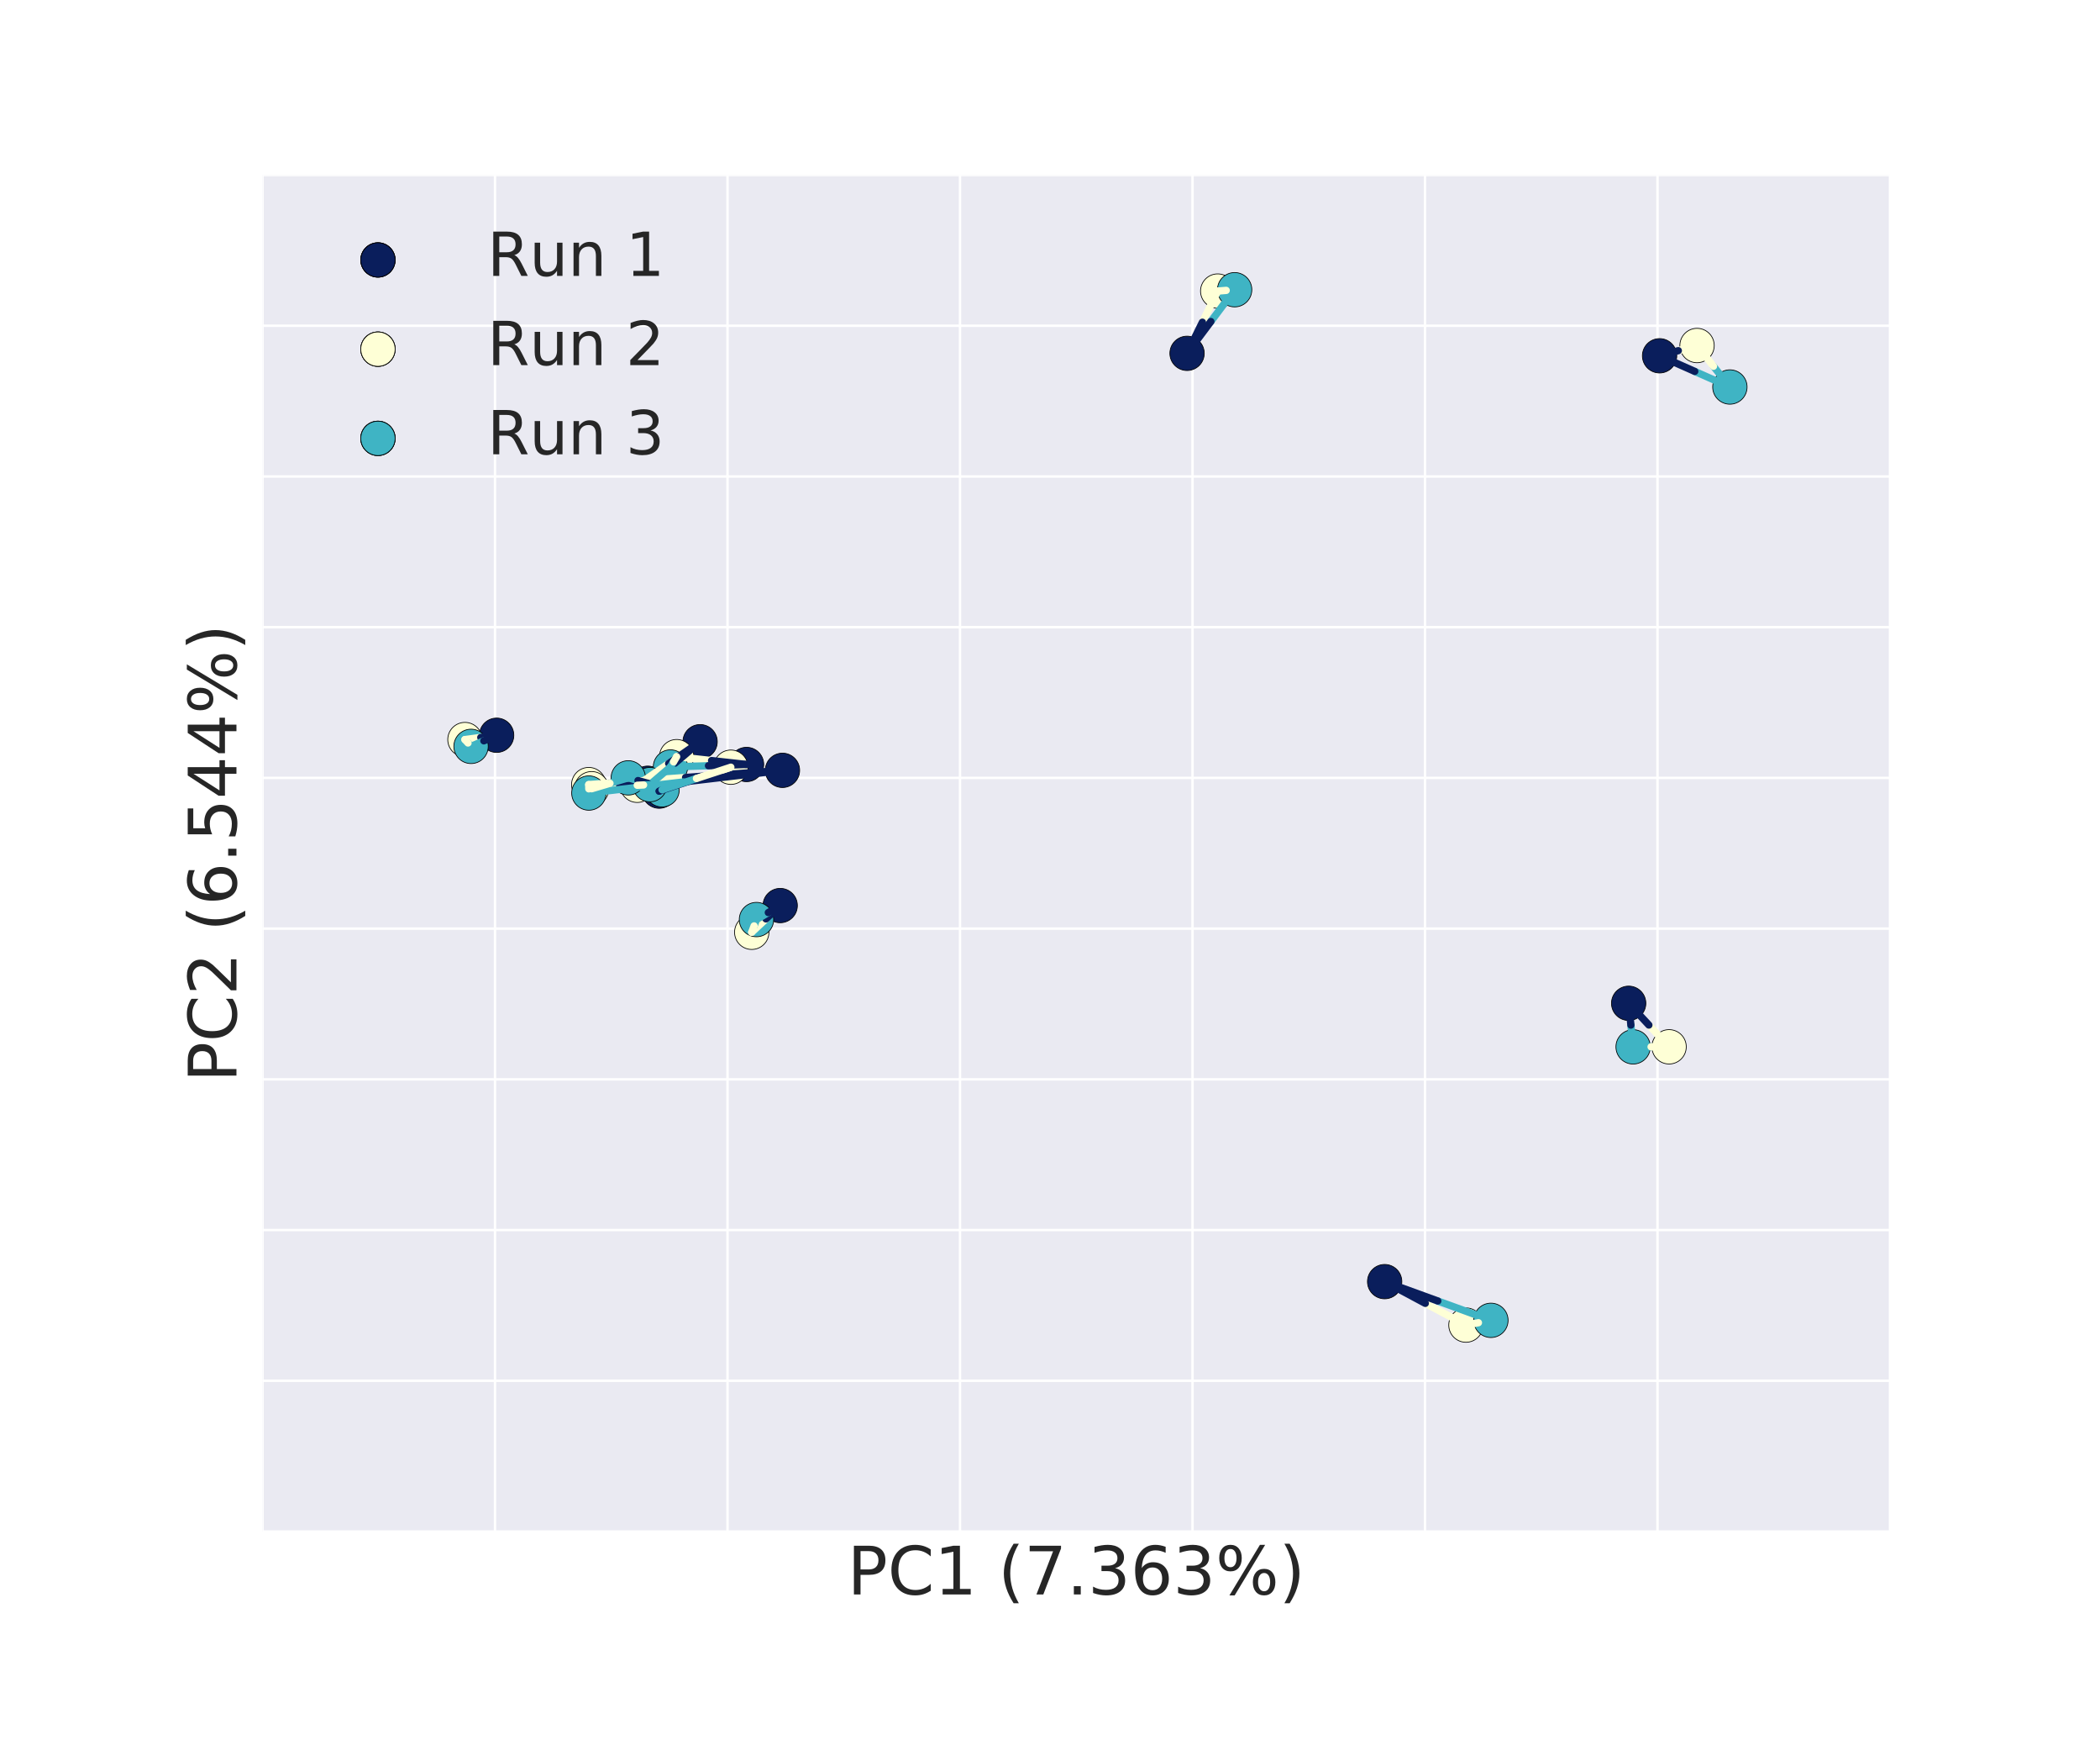 <?xml version="1.0" encoding="utf-8" standalone="no"?>
<!DOCTYPE svg PUBLIC "-//W3C//DTD SVG 1.1//EN"
  "http://www.w3.org/Graphics/SVG/1.1/DTD/svg11.dtd">
<!-- Created with matplotlib (http://matplotlib.org/) -->
<svg height="720pt" version="1.1" viewBox="0 0 864 720" width="864pt" xmlns="http://www.w3.org/2000/svg" xmlns:xlink="http://www.w3.org/1999/xlink">
 <defs>
  <style type="text/css">
*{stroke-linecap:butt;stroke-linejoin:round;stroke-miterlimit:100000;}
  </style>
 </defs>
 <g id="figure_1">
  <g id="patch_1">
   <path d="M 0 720 
L 864 720 
L 864 0 
L 0 0 
z
" style="fill:#ffffff;"/>
  </g>
  <g id="axes_1">
   <g id="patch_2">
    <path d="M 108 630 
L 777.6 630 
L 777.6 72 
L 108 72 
z
" style="fill:#eaeaf2;"/>
   </g>
   <g id="matplotlib.axis_1">
    <g id="xtick_1">
     <g id="line2d_1">
      <path clip-path="url(#p577129629d)" d="M 108 630 
L 108 72 
" style="fill:none;stroke:#ffffff;stroke-linecap:round;"/>
     </g>
     <g id="line2d_2">
      <defs>
       <path d="M 0 0 
L 0 0 
" id="m81d5f9fdde" style="stroke:#262626;"/>
      </defs>
      <g>
       <use style="fill:#262626;stroke:#262626;" x="108.0" xlink:href="#m81d5f9fdde" y="630.0"/>
      </g>
     </g>
     <g id="line2d_3">
      <g>
       <use style="fill:#262626;stroke:#262626;" x="108.0" xlink:href="#m81d5f9fdde" y="72.0"/>
      </g>
     </g>
    </g>
    <g id="xtick_2">
     <g id="line2d_4">
      <path clip-path="url(#p577129629d)" d="M 203.657 630 
L 203.657 72 
" style="fill:none;stroke:#ffffff;stroke-linecap:round;"/>
     </g>
     <g id="line2d_5">
      <g>
       <use style="fill:#262626;stroke:#262626;" x="203.657" xlink:href="#m81d5f9fdde" y="630.0"/>
      </g>
     </g>
     <g id="line2d_6">
      <g>
       <use style="fill:#262626;stroke:#262626;" x="203.657" xlink:href="#m81d5f9fdde" y="72.0"/>
      </g>
     </g>
    </g>
    <g id="xtick_3">
     <g id="line2d_7">
      <path clip-path="url(#p577129629d)" d="M 299.314 630 
L 299.314 72 
" style="fill:none;stroke:#ffffff;stroke-linecap:round;"/>
     </g>
     <g id="line2d_8">
      <g>
       <use style="fill:#262626;stroke:#262626;" x="299.314" xlink:href="#m81d5f9fdde" y="630.0"/>
      </g>
     </g>
     <g id="line2d_9">
      <g>
       <use style="fill:#262626;stroke:#262626;" x="299.314" xlink:href="#m81d5f9fdde" y="72.0"/>
      </g>
     </g>
    </g>
    <g id="xtick_4">
     <g id="line2d_10">
      <path clip-path="url(#p577129629d)" d="M 394.971 630 
L 394.971 72 
" style="fill:none;stroke:#ffffff;stroke-linecap:round;"/>
     </g>
     <g id="line2d_11">
      <g>
       <use style="fill:#262626;stroke:#262626;" x="394.971" xlink:href="#m81d5f9fdde" y="630.0"/>
      </g>
     </g>
     <g id="line2d_12">
      <g>
       <use style="fill:#262626;stroke:#262626;" x="394.971" xlink:href="#m81d5f9fdde" y="72.0"/>
      </g>
     </g>
    </g>
    <g id="xtick_5">
     <g id="line2d_13">
      <path clip-path="url(#p577129629d)" d="M 490.629 630 
L 490.629 72 
" style="fill:none;stroke:#ffffff;stroke-linecap:round;"/>
     </g>
     <g id="line2d_14">
      <g>
       <use style="fill:#262626;stroke:#262626;" x="490.629" xlink:href="#m81d5f9fdde" y="630.0"/>
      </g>
     </g>
     <g id="line2d_15">
      <g>
       <use style="fill:#262626;stroke:#262626;" x="490.629" xlink:href="#m81d5f9fdde" y="72.0"/>
      </g>
     </g>
    </g>
    <g id="xtick_6">
     <g id="line2d_16">
      <path clip-path="url(#p577129629d)" d="M 586.286 630 
L 586.286 72 
" style="fill:none;stroke:#ffffff;stroke-linecap:round;"/>
     </g>
     <g id="line2d_17">
      <g>
       <use style="fill:#262626;stroke:#262626;" x="586.286" xlink:href="#m81d5f9fdde" y="630.0"/>
      </g>
     </g>
     <g id="line2d_18">
      <g>
       <use style="fill:#262626;stroke:#262626;" x="586.286" xlink:href="#m81d5f9fdde" y="72.0"/>
      </g>
     </g>
    </g>
    <g id="xtick_7">
     <g id="line2d_19">
      <path clip-path="url(#p577129629d)" d="M 681.943 630 
L 681.943 72 
" style="fill:none;stroke:#ffffff;stroke-linecap:round;"/>
     </g>
     <g id="line2d_20">
      <g>
       <use style="fill:#262626;stroke:#262626;" x="681.943" xlink:href="#m81d5f9fdde" y="630.0"/>
      </g>
     </g>
     <g id="line2d_21">
      <g>
       <use style="fill:#262626;stroke:#262626;" x="681.943" xlink:href="#m81d5f9fdde" y="72.0"/>
      </g>
     </g>
    </g>
    <g id="xtick_8">
     <g id="line2d_22">
      <path clip-path="url(#p577129629d)" d="M 777.6 630 
L 777.6 72 
" style="fill:none;stroke:#ffffff;stroke-linecap:round;"/>
     </g>
     <g id="line2d_23">
      <g>
       <use style="fill:#262626;stroke:#262626;" x="777.6" xlink:href="#m81d5f9fdde" y="630.0"/>
      </g>
     </g>
     <g id="line2d_24">
      <g>
       <use style="fill:#262626;stroke:#262626;" x="777.6" xlink:href="#m81d5f9fdde" y="72.0"/>
      </g>
     </g>
    </g>
    <g id="text_1">
     <!-- PC1 (7.363%) -->
     <defs>
      <path d="M 10.688 12.406 
L 21 12.406 
L 21 0 
L 10.688 0 
z
" id="BitstreamVeraSans-Roman-2e"/>
      <path d="M 64.406 67.281 
L 64.406 56.891 
Q 59.422 61.531 53.781 63.812 
Q 48.141 66.109 41.797 66.109 
Q 29.297 66.109 22.656 58.469 
Q 16.016 50.828 16.016 36.375 
Q 16.016 21.969 22.656 14.328 
Q 29.297 6.688 41.797 6.688 
Q 48.141 6.688 53.781 8.984 
Q 59.422 11.281 64.406 15.922 
L 64.406 5.609 
Q 59.234 2.094 53.438 0.328 
Q 47.656 -1.422 41.219 -1.422 
Q 24.656 -1.422 15.125 8.703 
Q 5.609 18.844 5.609 36.375 
Q 5.609 53.953 15.125 64.078 
Q 24.656 74.219 41.219 74.219 
Q 47.75 74.219 53.531 72.484 
Q 59.328 70.75 64.406 67.281 
" id="BitstreamVeraSans-Roman-43"/>
      <path d="M 72.703 32.078 
Q 68.453 32.078 66.031 28.469 
Q 63.625 24.859 63.625 18.406 
Q 63.625 12.062 66.031 8.422 
Q 68.453 4.781 72.703 4.781 
Q 76.859 4.781 79.266 8.422 
Q 81.688 12.062 81.688 18.406 
Q 81.688 24.812 79.266 28.438 
Q 76.859 32.078 72.703 32.078 
M 72.703 38.281 
Q 80.422 38.281 84.953 32.906 
Q 89.5 27.547 89.5 18.406 
Q 89.5 9.281 84.938 3.922 
Q 80.375 -1.422 72.703 -1.422 
Q 64.891 -1.422 60.344 3.922 
Q 55.812 9.281 55.812 18.406 
Q 55.812 27.594 60.375 32.938 
Q 64.938 38.281 72.703 38.281 
M 22.312 68.016 
Q 18.109 68.016 15.688 64.375 
Q 13.281 60.75 13.281 54.391 
Q 13.281 47.953 15.672 44.328 
Q 18.062 40.719 22.312 40.719 
Q 26.562 40.719 28.969 44.328 
Q 31.391 47.953 31.391 54.391 
Q 31.391 60.688 28.953 64.344 
Q 26.516 68.016 22.312 68.016 
M 66.406 74.219 
L 74.219 74.219 
L 28.609 -1.422 
L 20.797 -1.422 
z
M 22.312 74.219 
Q 30.031 74.219 34.609 68.875 
Q 39.203 63.531 39.203 54.391 
Q 39.203 45.172 34.641 39.844 
Q 30.078 34.516 22.312 34.516 
Q 14.547 34.516 10.031 39.859 
Q 5.516 45.219 5.516 54.391 
Q 5.516 63.484 10.047 68.844 
Q 14.594 74.219 22.312 74.219 
" id="BitstreamVeraSans-Roman-25"/>
      <path d="M 33.016 40.375 
Q 26.375 40.375 22.484 35.828 
Q 18.609 31.297 18.609 23.391 
Q 18.609 15.531 22.484 10.953 
Q 26.375 6.391 33.016 6.391 
Q 39.656 6.391 43.531 10.953 
Q 47.406 15.531 47.406 23.391 
Q 47.406 31.297 43.531 35.828 
Q 39.656 40.375 33.016 40.375 
M 52.594 71.297 
L 52.594 62.312 
Q 48.875 64.062 45.094 64.984 
Q 41.312 65.922 37.594 65.922 
Q 27.828 65.922 22.672 59.328 
Q 17.531 52.734 16.797 39.406 
Q 19.672 43.656 24.016 45.922 
Q 28.375 48.188 33.594 48.188 
Q 44.578 48.188 50.953 41.516 
Q 57.328 34.859 57.328 23.391 
Q 57.328 12.156 50.688 5.359 
Q 44.047 -1.422 33.016 -1.422 
Q 20.359 -1.422 13.672 8.266 
Q 6.984 17.969 6.984 36.375 
Q 6.984 53.656 15.188 63.938 
Q 23.391 74.219 37.203 74.219 
Q 40.922 74.219 44.703 73.484 
Q 48.484 72.75 52.594 71.297 
" id="BitstreamVeraSans-Roman-36"/>
      <path id="BitstreamVeraSans-Roman-20"/>
      <path d="M 8.016 75.875 
L 15.828 75.875 
Q 23.141 64.359 26.781 53.312 
Q 30.422 42.281 30.422 31.391 
Q 30.422 20.453 26.781 9.375 
Q 23.141 -1.703 15.828 -13.188 
L 8.016 -13.188 
Q 14.5 -2 17.703 9.062 
Q 20.906 20.125 20.906 31.391 
Q 20.906 42.672 17.703 53.656 
Q 14.5 64.656 8.016 75.875 
" id="BitstreamVeraSans-Roman-29"/>
      <path d="M 12.406 8.297 
L 28.516 8.297 
L 28.516 63.922 
L 10.984 60.406 
L 10.984 69.391 
L 28.422 72.906 
L 38.281 72.906 
L 38.281 8.297 
L 54.391 8.297 
L 54.391 0 
L 12.406 0 
z
" id="BitstreamVeraSans-Roman-31"/>
      <path d="M 31 75.875 
Q 24.469 64.656 21.281 53.656 
Q 18.109 42.672 18.109 31.391 
Q 18.109 20.125 21.312 9.062 
Q 24.516 -2 31 -13.188 
L 23.188 -13.188 
Q 15.875 -1.703 12.234 9.375 
Q 8.594 20.453 8.594 31.391 
Q 8.594 42.281 12.203 53.312 
Q 15.828 64.359 23.188 75.875 
z
" id="BitstreamVeraSans-Roman-28"/>
      <path d="M 19.672 64.797 
L 19.672 37.406 
L 32.078 37.406 
Q 38.969 37.406 42.719 40.969 
Q 46.484 44.531 46.484 51.125 
Q 46.484 57.672 42.719 61.234 
Q 38.969 64.797 32.078 64.797 
z
M 9.812 72.906 
L 32.078 72.906 
Q 44.344 72.906 50.609 67.359 
Q 56.891 61.812 56.891 51.125 
Q 56.891 40.328 50.609 34.812 
Q 44.344 29.297 32.078 29.297 
L 19.672 29.297 
L 19.672 0 
L 9.812 0 
z
" id="BitstreamVeraSans-Roman-50"/>
      <path d="M 40.578 39.312 
Q 47.656 37.797 51.625 33 
Q 55.609 28.219 55.609 21.188 
Q 55.609 10.406 48.188 4.484 
Q 40.766 -1.422 27.094 -1.422 
Q 22.516 -1.422 17.656 -0.516 
Q 12.797 0.391 7.625 2.203 
L 7.625 11.719 
Q 11.719 9.328 16.594 8.109 
Q 21.484 6.891 26.812 6.891 
Q 36.078 6.891 40.938 10.547 
Q 45.797 14.203 45.797 21.188 
Q 45.797 27.641 41.281 31.266 
Q 36.766 34.906 28.719 34.906 
L 20.219 34.906 
L 20.219 43.016 
L 29.109 43.016 
Q 36.375 43.016 40.234 45.922 
Q 44.094 48.828 44.094 54.297 
Q 44.094 59.906 40.109 62.906 
Q 36.141 65.922 28.719 65.922 
Q 24.656 65.922 20.016 65.031 
Q 15.375 64.156 9.812 62.312 
L 9.812 71.094 
Q 15.438 72.656 20.344 73.438 
Q 25.25 74.219 29.594 74.219 
Q 40.828 74.219 47.359 69.109 
Q 53.906 64.016 53.906 55.328 
Q 53.906 49.266 50.438 45.094 
Q 46.969 40.922 40.578 39.312 
" id="BitstreamVeraSans-Roman-33"/>
      <path d="M 8.203 72.906 
L 55.078 72.906 
L 55.078 68.703 
L 28.609 0 
L 18.312 0 
L 43.219 64.594 
L 8.203 64.594 
z
" id="BitstreamVeraSans-Roman-37"/>
     </defs>
     <g style="fill:#262626;" transform="translate(348.632 655.896)scale(0.275 -0.275)">
      <use xlink:href="#BitstreamVeraSans-Roman-50"/>
      <use x="60.303" xlink:href="#BitstreamVeraSans-Roman-43"/>
      <use x="130.127" xlink:href="#BitstreamVeraSans-Roman-31"/>
      <use x="193.75" xlink:href="#BitstreamVeraSans-Roman-20"/>
      <use x="225.537" xlink:href="#BitstreamVeraSans-Roman-28"/>
      <use x="264.551" xlink:href="#BitstreamVeraSans-Roman-37"/>
      <use x="328.174" xlink:href="#BitstreamVeraSans-Roman-2e"/>
      <use x="359.961" xlink:href="#BitstreamVeraSans-Roman-33"/>
      <use x="423.584" xlink:href="#BitstreamVeraSans-Roman-36"/>
      <use x="487.207" xlink:href="#BitstreamVeraSans-Roman-33"/>
      <use x="550.83" xlink:href="#BitstreamVeraSans-Roman-25"/>
      <use x="645.85" xlink:href="#BitstreamVeraSans-Roman-29"/>
     </g>
    </g>
   </g>
   <g id="matplotlib.axis_2">
    <g id="ytick_1">
     <g id="line2d_25">
      <path clip-path="url(#p577129629d)" d="M 108 630 
L 777.6 630 
" style="fill:none;stroke:#ffffff;stroke-linecap:round;"/>
     </g>
     <g id="line2d_26">
      <g>
       <use style="fill:#262626;stroke:#262626;" x="108.0" xlink:href="#m81d5f9fdde" y="630.0"/>
      </g>
     </g>
     <g id="line2d_27">
      <g>
       <use style="fill:#262626;stroke:#262626;" x="777.6" xlink:href="#m81d5f9fdde" y="630.0"/>
      </g>
     </g>
    </g>
    <g id="ytick_2">
     <g id="line2d_28">
      <path clip-path="url(#p577129629d)" d="M 108 568 
L 777.6 568 
" style="fill:none;stroke:#ffffff;stroke-linecap:round;"/>
     </g>
     <g id="line2d_29">
      <g>
       <use style="fill:#262626;stroke:#262626;" x="108.0" xlink:href="#m81d5f9fdde" y="568.0"/>
      </g>
     </g>
     <g id="line2d_30">
      <g>
       <use style="fill:#262626;stroke:#262626;" x="777.6" xlink:href="#m81d5f9fdde" y="568.0"/>
      </g>
     </g>
    </g>
    <g id="ytick_3">
     <g id="line2d_31">
      <path clip-path="url(#p577129629d)" d="M 108 506 
L 777.6 506 
" style="fill:none;stroke:#ffffff;stroke-linecap:round;"/>
     </g>
     <g id="line2d_32">
      <g>
       <use style="fill:#262626;stroke:#262626;" x="108.0" xlink:href="#m81d5f9fdde" y="506.0"/>
      </g>
     </g>
     <g id="line2d_33">
      <g>
       <use style="fill:#262626;stroke:#262626;" x="777.6" xlink:href="#m81d5f9fdde" y="506.0"/>
      </g>
     </g>
    </g>
    <g id="ytick_4">
     <g id="line2d_34">
      <path clip-path="url(#p577129629d)" d="M 108 444 
L 777.6 444 
" style="fill:none;stroke:#ffffff;stroke-linecap:round;"/>
     </g>
     <g id="line2d_35">
      <g>
       <use style="fill:#262626;stroke:#262626;" x="108.0" xlink:href="#m81d5f9fdde" y="444.0"/>
      </g>
     </g>
     <g id="line2d_36">
      <g>
       <use style="fill:#262626;stroke:#262626;" x="777.6" xlink:href="#m81d5f9fdde" y="444.0"/>
      </g>
     </g>
    </g>
    <g id="ytick_5">
     <g id="line2d_37">
      <path clip-path="url(#p577129629d)" d="M 108 382 
L 777.6 382 
" style="fill:none;stroke:#ffffff;stroke-linecap:round;"/>
     </g>
     <g id="line2d_38">
      <g>
       <use style="fill:#262626;stroke:#262626;" x="108.0" xlink:href="#m81d5f9fdde" y="382.0"/>
      </g>
     </g>
     <g id="line2d_39">
      <g>
       <use style="fill:#262626;stroke:#262626;" x="777.6" xlink:href="#m81d5f9fdde" y="382.0"/>
      </g>
     </g>
    </g>
    <g id="ytick_6">
     <g id="line2d_40">
      <path clip-path="url(#p577129629d)" d="M 108 320 
L 777.6 320 
" style="fill:none;stroke:#ffffff;stroke-linecap:round;"/>
     </g>
     <g id="line2d_41">
      <g>
       <use style="fill:#262626;stroke:#262626;" x="108.0" xlink:href="#m81d5f9fdde" y="320.0"/>
      </g>
     </g>
     <g id="line2d_42">
      <g>
       <use style="fill:#262626;stroke:#262626;" x="777.6" xlink:href="#m81d5f9fdde" y="320.0"/>
      </g>
     </g>
    </g>
    <g id="ytick_7">
     <g id="line2d_43">
      <path clip-path="url(#p577129629d)" d="M 108 258 
L 777.6 258 
" style="fill:none;stroke:#ffffff;stroke-linecap:round;"/>
     </g>
     <g id="line2d_44">
      <g>
       <use style="fill:#262626;stroke:#262626;" x="108.0" xlink:href="#m81d5f9fdde" y="258.0"/>
      </g>
     </g>
     <g id="line2d_45">
      <g>
       <use style="fill:#262626;stroke:#262626;" x="777.6" xlink:href="#m81d5f9fdde" y="258.0"/>
      </g>
     </g>
    </g>
    <g id="ytick_8">
     <g id="line2d_46">
      <path clip-path="url(#p577129629d)" d="M 108 196 
L 777.6 196 
" style="fill:none;stroke:#ffffff;stroke-linecap:round;"/>
     </g>
     <g id="line2d_47">
      <g>
       <use style="fill:#262626;stroke:#262626;" x="108.0" xlink:href="#m81d5f9fdde" y="196.0"/>
      </g>
     </g>
     <g id="line2d_48">
      <g>
       <use style="fill:#262626;stroke:#262626;" x="777.6" xlink:href="#m81d5f9fdde" y="196.0"/>
      </g>
     </g>
    </g>
    <g id="ytick_9">
     <g id="line2d_49">
      <path clip-path="url(#p577129629d)" d="M 108 134 
L 777.6 134 
" style="fill:none;stroke:#ffffff;stroke-linecap:round;"/>
     </g>
     <g id="line2d_50">
      <g>
       <use style="fill:#262626;stroke:#262626;" x="108.0" xlink:href="#m81d5f9fdde" y="134.0"/>
      </g>
     </g>
     <g id="line2d_51">
      <g>
       <use style="fill:#262626;stroke:#262626;" x="777.6" xlink:href="#m81d5f9fdde" y="134.0"/>
      </g>
     </g>
    </g>
    <g id="ytick_10">
     <g id="line2d_52">
      <path clip-path="url(#p577129629d)" d="M 108 72 
L 777.6 72 
" style="fill:none;stroke:#ffffff;stroke-linecap:round;"/>
     </g>
     <g id="line2d_53">
      <g>
       <use style="fill:#262626;stroke:#262626;" x="108.0" xlink:href="#m81d5f9fdde" y="72.0"/>
      </g>
     </g>
     <g id="line2d_54">
      <g>
       <use style="fill:#262626;stroke:#262626;" x="777.6" xlink:href="#m81d5f9fdde" y="72.0"/>
      </g>
     </g>
    </g>
    <g id="text_2">
     <!-- PC2 (6.544%) -->
     <defs>
      <path d="M 19.188 8.297 
L 53.609 8.297 
L 53.609 0 
L 7.328 0 
L 7.328 8.297 
Q 12.938 14.109 22.625 23.891 
Q 32.328 33.688 34.812 36.531 
Q 39.547 41.844 41.422 45.531 
Q 43.312 49.219 43.312 52.781 
Q 43.312 58.594 39.234 62.25 
Q 35.156 65.922 28.609 65.922 
Q 23.969 65.922 18.812 64.312 
Q 13.672 62.703 7.812 59.422 
L 7.812 69.391 
Q 13.766 71.781 18.938 73 
Q 24.125 74.219 28.422 74.219 
Q 39.75 74.219 46.484 68.547 
Q 53.219 62.891 53.219 53.422 
Q 53.219 48.922 51.531 44.891 
Q 49.859 40.875 45.406 35.406 
Q 44.188 33.984 37.641 27.219 
Q 31.109 20.453 19.188 8.297 
" id="BitstreamVeraSans-Roman-32"/>
      <path d="M 37.797 64.312 
L 12.891 25.391 
L 37.797 25.391 
z
M 35.203 72.906 
L 47.609 72.906 
L 47.609 25.391 
L 58.016 25.391 
L 58.016 17.188 
L 47.609 17.188 
L 47.609 0 
L 37.797 0 
L 37.797 17.188 
L 4.891 17.188 
L 4.891 26.703 
z
" id="BitstreamVeraSans-Roman-34"/>
      <path d="M 10.797 72.906 
L 49.516 72.906 
L 49.516 64.594 
L 19.828 64.594 
L 19.828 46.734 
Q 21.969 47.469 24.109 47.828 
Q 26.266 48.188 28.422 48.188 
Q 40.625 48.188 47.75 41.5 
Q 54.891 34.812 54.891 23.391 
Q 54.891 11.625 47.562 5.094 
Q 40.234 -1.422 26.906 -1.422 
Q 22.312 -1.422 17.547 -0.641 
Q 12.797 0.141 7.719 1.703 
L 7.719 11.625 
Q 12.109 9.234 16.797 8.062 
Q 21.484 6.891 26.703 6.891 
Q 35.156 6.891 40.078 11.328 
Q 45.016 15.766 45.016 23.391 
Q 45.016 31 40.078 35.438 
Q 35.156 39.891 26.703 39.891 
Q 22.75 39.891 18.812 39.016 
Q 14.891 38.141 10.797 36.281 
z
" id="BitstreamVeraSans-Roman-35"/>
     </defs>
     <g style="fill:#262626;" transform="translate(97.281 445.168)rotate(-90.0)scale(0.275 -0.275)">
      <use xlink:href="#BitstreamVeraSans-Roman-50"/>
      <use x="60.303" xlink:href="#BitstreamVeraSans-Roman-43"/>
      <use x="130.127" xlink:href="#BitstreamVeraSans-Roman-32"/>
      <use x="193.75" xlink:href="#BitstreamVeraSans-Roman-20"/>
      <use x="225.537" xlink:href="#BitstreamVeraSans-Roman-28"/>
      <use x="264.551" xlink:href="#BitstreamVeraSans-Roman-36"/>
      <use x="328.174" xlink:href="#BitstreamVeraSans-Roman-2e"/>
      <use x="359.961" xlink:href="#BitstreamVeraSans-Roman-35"/>
      <use x="423.584" xlink:href="#BitstreamVeraSans-Roman-34"/>
      <use x="487.207" xlink:href="#BitstreamVeraSans-Roman-34"/>
      <use x="550.83" xlink:href="#BitstreamVeraSans-Roman-25"/>
      <use x="645.85" xlink:href="#BitstreamVeraSans-Roman-29"/>
     </g>
    </g>
   </g>
   <g id="PathCollection_1">
    <defs>
     <path d="M 0 7.071 
C 1.875 7.071 3.674 6.326 5 5 
C 6.326 3.674 7.071 1.875 7.071 0 
C 7.071 -1.875 6.326 -3.674 5 -5 
C 3.674 -6.326 1.875 -7.071 0 -7.071 
C -1.875 -7.071 -3.674 -6.326 -5 -5 
C -6.326 -3.674 -7.071 -1.875 -7.071 0 
C -7.071 1.875 -6.326 3.674 -5 5 
C -3.674 6.326 -1.875 7.071 0 7.071 
z
" id="ma107657315" style="stroke:#000000;stroke-width:0.3;"/>
    </defs>
    <g clip-path="url(#p577129629d)">
     <use style="fill:#0a1e5c;stroke:#000000;stroke-width:0.3;" x="682.8" xlink:href="#ma107657315" y="146.359"/>
     <use style="fill:#0a1e5c;stroke:#000000;stroke-width:0.3;" x="204.331" xlink:href="#ma107657315" y="302.457"/>
     <use style="fill:#0a1e5c;stroke:#000000;stroke-width:0.3;" x="670.079" xlink:href="#ma107657315" y="412.715"/>
     <use style="fill:#0a1e5c;stroke:#000000;stroke-width:0.3;" x="271.217" xlink:href="#ma107657315" y="325.44"/>
     <use style="fill:#0a1e5c;stroke:#000000;stroke-width:0.3;" x="321.927" xlink:href="#ma107657315" y="316.888"/>
     <use style="fill:#0a1e5c;stroke:#000000;stroke-width:0.3;" x="307.149" xlink:href="#ma107657315" y="314.477"/>
     <use style="fill:#0a1e5c;stroke:#000000;stroke-width:0.3;" x="488.392" xlink:href="#ma107657315" y="145.353"/>
     <use style="fill:#0a1e5c;stroke:#000000;stroke-width:0.3;" x="320.994" xlink:href="#ma107657315" y="372.513"/>
     <use style="fill:#0a1e5c;stroke:#000000;stroke-width:0.3;" x="569.685" xlink:href="#ma107657315" y="527.214"/>
     <use style="fill:#0a1e5c;stroke:#000000;stroke-width:0.3;" x="266.483" xlink:href="#ma107657315" y="322.2"/>
     <use style="fill:#0a1e5c;stroke:#000000;stroke-width:0.3;" x="288.041" xlink:href="#ma107657315" y="305.113"/>
    </g>
   </g>
   <g id="PathCollection_2">
    <defs>
     <path d="M 0 7.071 
C 1.875 7.071 3.674 6.326 5 5 
C 6.326 3.674 7.071 1.875 7.071 0 
C 7.071 -1.875 6.326 -3.674 5 -5 
C 3.674 -6.326 1.875 -7.071 0 -7.071 
C -1.875 -7.071 -3.674 -6.326 -5 -5 
C -6.326 -3.674 -7.071 -1.875 -7.071 0 
C -7.071 1.875 -6.326 3.674 -5 5 
C -3.674 6.326 -1.875 7.071 0 7.071 
z
" id="m972ece88bb" style="stroke:#000000;stroke-width:0.3;"/>
    </defs>
    <g clip-path="url(#p577129629d)">
     <use style="fill:#feffd6;stroke:#000000;stroke-width:0.3;" x="501.004" xlink:href="#m972ece88bb" y="119.736"/>
     <use style="fill:#feffd6;stroke:#000000;stroke-width:0.3;" x="309.289" xlink:href="#m972ece88bb" y="383.499"/>
     <use style="fill:#feffd6;stroke:#000000;stroke-width:0.3;" x="191.294" xlink:href="#m972ece88bb" y="304.236"/>
     <use style="fill:#feffd6;stroke:#000000;stroke-width:0.3;" x="686.707" xlink:href="#m972ece88bb" y="430.619"/>
     <use style="fill:#feffd6;stroke:#000000;stroke-width:0.3;" x="242.226" xlink:href="#m972ece88bb" y="322.761"/>
     <use style="fill:#feffd6;stroke:#000000;stroke-width:0.3;" x="278.389" xlink:href="#m972ece88bb" y="311.267"/>
     <use style="fill:#feffd6;stroke:#000000;stroke-width:0.3;" x="603.132" xlink:href="#m972ece88bb" y="545.09"/>
     <use style="fill:#feffd6;stroke:#000000;stroke-width:0.3;" x="262.185" xlink:href="#m972ece88bb" y="323.031"/>
     <use style="fill:#feffd6;stroke:#000000;stroke-width:0.3;" x="698.21" xlink:href="#m972ece88bb" y="142.138"/>
     <use style="fill:#feffd6;stroke:#000000;stroke-width:0.3;" x="300.691" xlink:href="#m972ece88bb" y="315.601"/>
     <use style="fill:#feffd6;stroke:#000000;stroke-width:0.3;" x="243.413" xlink:href="#m972ece88bb" y="324.457"/>
    </g>
   </g>
   <g id="PathCollection_3">
    <defs>
     <path d="M 0 7.071 
C 1.875 7.071 3.674 6.326 5 5 
C 6.326 3.674 7.071 1.875 7.071 0 
C 7.071 -1.875 6.326 -3.674 5 -5 
C 3.674 -6.326 1.875 -7.071 0 -7.071 
C -1.875 -7.071 -3.674 -6.326 -5 -5 
C -6.326 -3.674 -7.071 -1.875 -7.071 0 
C -7.071 1.875 -6.326 3.674 -5 5 
C -3.674 6.326 -1.875 7.071 0 7.071 
z
" id="mab6da51c81" style="stroke:#000000;stroke-width:0.3;"/>
    </defs>
    <g clip-path="url(#p577129629d)">
     <use style="fill:#3fb4c4;stroke:#000000;stroke-width:0.3;" x="242.279" xlink:href="#mab6da51c81" y="326.228"/>
     <use style="fill:#3fb4c4;stroke:#000000;stroke-width:0.3;" x="711.725" xlink:href="#mab6da51c81" y="159.199"/>
     <use style="fill:#3fb4c4;stroke:#000000;stroke-width:0.3;" x="311.227" xlink:href="#mab6da51c81" y="378.274"/>
     <use style="fill:#3fb4c4;stroke:#000000;stroke-width:0.3;" x="671.909" xlink:href="#mab6da51c81" y="430.639"/>
     <use style="fill:#3fb4c4;stroke:#000000;stroke-width:0.3;" x="193.805" xlink:href="#mab6da51c81" y="307.033"/>
     <use style="fill:#3fb4c4;stroke:#000000;stroke-width:0.3;" x="613.403" xlink:href="#mab6da51c81" y="543.137"/>
     <use style="fill:#3fb4c4;stroke:#000000;stroke-width:0.3;" x="272.388" xlink:href="#mab6da51c81" y="324.882"/>
     <use style="fill:#3fb4c4;stroke:#000000;stroke-width:0.3;" x="275.845" xlink:href="#mab6da51c81" y="315.514"/>
     <use style="fill:#3fb4c4;stroke:#000000;stroke-width:0.3;" x="267.375" xlink:href="#mab6da51c81" y="322.765"/>
     <use style="fill:#3fb4c4;stroke:#000000;stroke-width:0.3;" x="507.968" xlink:href="#mab6da51c81" y="119.18"/>
     <use style="fill:#3fb4c4;stroke:#000000;stroke-width:0.3;" x="258.496" xlink:href="#mab6da51c81" y="319.983"/>
    </g>
   </g>
   <g id="line2d_55">
    <path clip-path="url(#p577129629d)" d="M 698.21 142.138 
L 690.505 144.248 
" style="fill:none;stroke:#feffd6;stroke-linecap:round;stroke-width:3.0;"/>
   </g>
   <g id="line2d_56">
    <path clip-path="url(#p577129629d)" d="M 690.505 144.248 
L 682.8 146.359 
" style="fill:none;stroke:#0a1e5c;stroke-linecap:round;stroke-width:3.0;"/>
   </g>
   <g id="line2d_57">
    <path clip-path="url(#p577129629d)" d="M 191.294 304.236 
L 197.813 303.347 
" style="fill:none;stroke:#feffd6;stroke-linecap:round;stroke-width:3.0;"/>
   </g>
   <g id="line2d_58">
    <path clip-path="url(#p577129629d)" d="M 197.813 303.347 
L 204.331 302.457 
" style="fill:none;stroke:#0a1e5c;stroke-linecap:round;stroke-width:3.0;"/>
   </g>
   <g id="line2d_59">
    <path clip-path="url(#p577129629d)" d="M 501.004 119.736 
L 494.698 132.545 
" style="fill:none;stroke:#feffd6;stroke-linecap:round;stroke-width:3.0;"/>
   </g>
   <g id="line2d_60">
    <path clip-path="url(#p577129629d)" d="M 494.698 132.545 
L 488.392 145.353 
" style="fill:none;stroke:#0a1e5c;stroke-linecap:round;stroke-width:3.0;"/>
   </g>
   <g id="line2d_61">
    <path clip-path="url(#p577129629d)" d="M 309.289 383.499 
L 315.141 378.006 
" style="fill:none;stroke:#feffd6;stroke-linecap:round;stroke-width:3.0;"/>
   </g>
   <g id="line2d_62">
    <path clip-path="url(#p577129629d)" d="M 315.141 378.006 
L 320.994 372.513 
" style="fill:none;stroke:#0a1e5c;stroke-linecap:round;stroke-width:3.0;"/>
   </g>
   <g id="line2d_63">
    <path clip-path="url(#p577129629d)" d="M 242.226 322.761 
L 282.076 319.824 
" style="fill:none;stroke:#feffd6;stroke-linecap:round;stroke-width:3.0;"/>
   </g>
   <g id="line2d_64">
    <path clip-path="url(#p577129629d)" d="M 282.076 319.824 
L 321.927 316.888 
" style="fill:none;stroke:#0a1e5c;stroke-linecap:round;stroke-width:3.0;"/>
   </g>
   <g id="line2d_65">
    <path clip-path="url(#p577129629d)" d="M 686.707 430.619 
L 678.393 421.667 
" style="fill:none;stroke:#feffd6;stroke-linecap:round;stroke-width:3.0;"/>
   </g>
   <g id="line2d_66">
    <path clip-path="url(#p577129629d)" d="M 678.393 421.667 
L 670.079 412.715 
" style="fill:none;stroke:#0a1e5c;stroke-linecap:round;stroke-width:3.0;"/>
   </g>
   <g id="line2d_67">
    <path clip-path="url(#p577129629d)" d="M 300.691 315.601 
L 285.954 320.521 
" style="fill:none;stroke:#feffd6;stroke-linecap:round;stroke-width:3.0;"/>
   </g>
   <g id="line2d_68">
    <path clip-path="url(#p577129629d)" d="M 285.954 320.521 
L 271.217 325.44 
" style="fill:none;stroke:#0a1e5c;stroke-linecap:round;stroke-width:3.0;"/>
   </g>
   <g id="line2d_69">
    <path clip-path="url(#p577129629d)" d="M 278.389 311.267 
L 292.769 312.872 
" style="fill:none;stroke:#feffd6;stroke-linecap:round;stroke-width:3.0;"/>
   </g>
   <g id="line2d_70">
    <path clip-path="url(#p577129629d)" d="M 292.769 312.872 
L 307.149 314.477 
" style="fill:none;stroke:#0a1e5c;stroke-linecap:round;stroke-width:3.0;"/>
   </g>
   <g id="line2d_71">
    <path clip-path="url(#p577129629d)" d="M 603.132 545.09 
L 586.408 536.152 
" style="fill:none;stroke:#feffd6;stroke-linecap:round;stroke-width:3.0;"/>
   </g>
   <g id="line2d_72">
    <path clip-path="url(#p577129629d)" d="M 586.408 536.152 
L 569.685 527.214 
" style="fill:none;stroke:#0a1e5c;stroke-linecap:round;stroke-width:3.0;"/>
   </g>
   <g id="line2d_73">
    <path clip-path="url(#p577129629d)" d="M 262.185 323.031 
L 275.113 314.072 
" style="fill:none;stroke:#feffd6;stroke-linecap:round;stroke-width:3.0;"/>
   </g>
   <g id="line2d_74">
    <path clip-path="url(#p577129629d)" d="M 275.113 314.072 
L 288.041 305.113 
" style="fill:none;stroke:#0a1e5c;stroke-linecap:round;stroke-width:3.0;"/>
   </g>
   <g id="line2d_75">
    <path clip-path="url(#p577129629d)" d="M 243.413 324.457 
L 254.948 323.329 
" style="fill:none;stroke:#feffd6;stroke-linecap:round;stroke-width:3.0;"/>
   </g>
   <g id="line2d_76">
    <path clip-path="url(#p577129629d)" d="M 254.948 323.329 
L 266.483 322.2 
" style="fill:none;stroke:#0a1e5c;stroke-linecap:round;stroke-width:3.0;"/>
   </g>
   <g id="line2d_77">
    <path clip-path="url(#p577129629d)" d="M 711.725 159.199 
L 697.262 152.779 
" style="fill:none;stroke:#3fb4c4;stroke-linecap:round;stroke-width:3.0;"/>
   </g>
   <g id="line2d_78">
    <path clip-path="url(#p577129629d)" d="M 697.262 152.779 
L 682.8 146.359 
" style="fill:none;stroke:#0a1e5c;stroke-linecap:round;stroke-width:3.0;"/>
   </g>
   <g id="line2d_79">
    <path clip-path="url(#p577129629d)" d="M 193.805 307.033 
L 199.068 304.745 
" style="fill:none;stroke:#3fb4c4;stroke-linecap:round;stroke-width:3.0;"/>
   </g>
   <g id="line2d_80">
    <path clip-path="url(#p577129629d)" d="M 199.068 304.745 
L 204.331 302.457 
" style="fill:none;stroke:#0a1e5c;stroke-linecap:round;stroke-width:3.0;"/>
   </g>
   <g id="line2d_81">
    <path clip-path="url(#p577129629d)" d="M 507.968 119.18 
L 498.18 132.267 
" style="fill:none;stroke:#3fb4c4;stroke-linecap:round;stroke-width:3.0;"/>
   </g>
   <g id="line2d_82">
    <path clip-path="url(#p577129629d)" d="M 498.18 132.267 
L 488.392 145.353 
" style="fill:none;stroke:#0a1e5c;stroke-linecap:round;stroke-width:3.0;"/>
   </g>
   <g id="line2d_83">
    <path clip-path="url(#p577129629d)" d="M 311.227 378.274 
L 316.11 375.394 
" style="fill:none;stroke:#3fb4c4;stroke-linecap:round;stroke-width:3.0;"/>
   </g>
   <g id="line2d_84">
    <path clip-path="url(#p577129629d)" d="M 316.11 375.394 
L 320.994 372.513 
" style="fill:none;stroke:#0a1e5c;stroke-linecap:round;stroke-width:3.0;"/>
   </g>
   <g id="line2d_85">
    <path clip-path="url(#p577129629d)" d="M 242.279 326.228 
L 282.103 321.558 
" style="fill:none;stroke:#3fb4c4;stroke-linecap:round;stroke-width:3.0;"/>
   </g>
   <g id="line2d_86">
    <path clip-path="url(#p577129629d)" d="M 282.103 321.558 
L 321.927 316.888 
" style="fill:none;stroke:#0a1e5c;stroke-linecap:round;stroke-width:3.0;"/>
   </g>
   <g id="line2d_87">
    <path clip-path="url(#p577129629d)" d="M 671.909 430.639 
L 670.994 421.677 
" style="fill:none;stroke:#3fb4c4;stroke-linecap:round;stroke-width:3.0;"/>
   </g>
   <g id="line2d_88">
    <path clip-path="url(#p577129629d)" d="M 670.994 421.677 
L 670.079 412.715 
" style="fill:none;stroke:#0a1e5c;stroke-linecap:round;stroke-width:3.0;"/>
   </g>
   <g id="line2d_89">
    <path clip-path="url(#p577129629d)" d="M 272.388 324.882 
L 271.803 325.161 
" style="fill:none;stroke:#3fb4c4;stroke-linecap:round;stroke-width:3.0;"/>
   </g>
   <g id="line2d_90">
    <path clip-path="url(#p577129629d)" d="M 271.803 325.161 
L 271.217 325.44 
" style="fill:none;stroke:#0a1e5c;stroke-linecap:round;stroke-width:3.0;"/>
   </g>
   <g id="line2d_91">
    <path clip-path="url(#p577129629d)" d="M 275.845 315.514 
L 291.497 314.995 
" style="fill:none;stroke:#3fb4c4;stroke-linecap:round;stroke-width:3.0;"/>
   </g>
   <g id="line2d_92">
    <path clip-path="url(#p577129629d)" d="M 291.497 314.995 
L 307.149 314.477 
" style="fill:none;stroke:#0a1e5c;stroke-linecap:round;stroke-width:3.0;"/>
   </g>
   <g id="line2d_93">
    <path clip-path="url(#p577129629d)" d="M 613.403 543.137 
L 591.544 535.175 
" style="fill:none;stroke:#3fb4c4;stroke-linecap:round;stroke-width:3.0;"/>
   </g>
   <g id="line2d_94">
    <path clip-path="url(#p577129629d)" d="M 591.544 535.175 
L 569.685 527.214 
" style="fill:none;stroke:#0a1e5c;stroke-linecap:round;stroke-width:3.0;"/>
   </g>
   <g id="line2d_95">
    <path clip-path="url(#p577129629d)" d="M 267.375 322.765 
L 277.708 313.939 
" style="fill:none;stroke:#3fb4c4;stroke-linecap:round;stroke-width:3.0;"/>
   </g>
   <g id="line2d_96">
    <path clip-path="url(#p577129629d)" d="M 277.708 313.939 
L 288.041 305.113 
" style="fill:none;stroke:#0a1e5c;stroke-linecap:round;stroke-width:3.0;"/>
   </g>
   <g id="line2d_97">
    <path clip-path="url(#p577129629d)" d="M 258.496 319.983 
L 262.49 321.092 
" style="fill:none;stroke:#3fb4c4;stroke-linecap:round;stroke-width:3.0;"/>
   </g>
   <g id="line2d_98">
    <path clip-path="url(#p577129629d)" d="M 262.49 321.092 
L 266.483 322.2 
" style="fill:none;stroke:#0a1e5c;stroke-linecap:round;stroke-width:3.0;"/>
   </g>
   <g id="line2d_99">
    <path clip-path="url(#p577129629d)" d="M 711.725 159.199 
L 704.968 150.669 
" style="fill:none;stroke:#3fb4c4;stroke-linecap:round;stroke-width:3.0;"/>
   </g>
   <g id="line2d_100">
    <path clip-path="url(#p577129629d)" d="M 704.968 150.669 
L 698.21 142.138 
" style="fill:none;stroke:#feffd6;stroke-linecap:round;stroke-width:3.0;"/>
   </g>
   <g id="line2d_101">
    <path clip-path="url(#p577129629d)" d="M 193.805 307.033 
L 192.55 305.634 
" style="fill:none;stroke:#3fb4c4;stroke-linecap:round;stroke-width:3.0;"/>
   </g>
   <g id="line2d_102">
    <path clip-path="url(#p577129629d)" d="M 192.55 305.634 
L 191.294 304.236 
" style="fill:none;stroke:#feffd6;stroke-linecap:round;stroke-width:3.0;"/>
   </g>
   <g id="line2d_103">
    <path clip-path="url(#p577129629d)" d="M 507.968 119.18 
L 504.486 119.458 
" style="fill:none;stroke:#3fb4c4;stroke-linecap:round;stroke-width:3.0;"/>
   </g>
   <g id="line2d_104">
    <path clip-path="url(#p577129629d)" d="M 504.486 119.458 
L 501.004 119.736 
" style="fill:none;stroke:#feffd6;stroke-linecap:round;stroke-width:3.0;"/>
   </g>
   <g id="line2d_105">
    <path clip-path="url(#p577129629d)" d="M 311.227 378.274 
L 310.258 380.887 
" style="fill:none;stroke:#3fb4c4;stroke-linecap:round;stroke-width:3.0;"/>
   </g>
   <g id="line2d_106">
    <path clip-path="url(#p577129629d)" d="M 310.258 380.887 
L 309.289 383.499 
" style="fill:none;stroke:#feffd6;stroke-linecap:round;stroke-width:3.0;"/>
   </g>
   <g id="line2d_107">
    <path clip-path="url(#p577129629d)" d="M 242.279 326.228 
L 242.253 324.494 
" style="fill:none;stroke:#3fb4c4;stroke-linecap:round;stroke-width:3.0;"/>
   </g>
   <g id="line2d_108">
    <path clip-path="url(#p577129629d)" d="M 242.253 324.494 
L 242.226 322.761 
" style="fill:none;stroke:#feffd6;stroke-linecap:round;stroke-width:3.0;"/>
   </g>
   <g id="line2d_109">
    <path clip-path="url(#p577129629d)" d="M 671.909 430.639 
L 679.308 430.629 
" style="fill:none;stroke:#3fb4c4;stroke-linecap:round;stroke-width:3.0;"/>
   </g>
   <g id="line2d_110">
    <path clip-path="url(#p577129629d)" d="M 679.308 430.629 
L 686.707 430.619 
" style="fill:none;stroke:#feffd6;stroke-linecap:round;stroke-width:3.0;"/>
   </g>
   <g id="line2d_111">
    <path clip-path="url(#p577129629d)" d="M 272.388 324.882 
L 286.539 320.242 
" style="fill:none;stroke:#3fb4c4;stroke-linecap:round;stroke-width:3.0;"/>
   </g>
   <g id="line2d_112">
    <path clip-path="url(#p577129629d)" d="M 286.539 320.242 
L 300.691 315.601 
" style="fill:none;stroke:#feffd6;stroke-linecap:round;stroke-width:3.0;"/>
   </g>
   <g id="line2d_113">
    <path clip-path="url(#p577129629d)" d="M 275.845 315.514 
L 277.117 313.39 
" style="fill:none;stroke:#3fb4c4;stroke-linecap:round;stroke-width:3.0;"/>
   </g>
   <g id="line2d_114">
    <path clip-path="url(#p577129629d)" d="M 277.117 313.39 
L 278.389 311.267 
" style="fill:none;stroke:#feffd6;stroke-linecap:round;stroke-width:3.0;"/>
   </g>
   <g id="line2d_115">
    <path clip-path="url(#p577129629d)" d="M 613.403 543.137 
L 608.267 544.114 
" style="fill:none;stroke:#3fb4c4;stroke-linecap:round;stroke-width:3.0;"/>
   </g>
   <g id="line2d_116">
    <path clip-path="url(#p577129629d)" d="M 608.267 544.114 
L 603.132 545.09 
" style="fill:none;stroke:#feffd6;stroke-linecap:round;stroke-width:3.0;"/>
   </g>
   <g id="line2d_117">
    <path clip-path="url(#p577129629d)" d="M 267.375 322.765 
L 264.78 322.898 
" style="fill:none;stroke:#3fb4c4;stroke-linecap:round;stroke-width:3.0;"/>
   </g>
   <g id="line2d_118">
    <path clip-path="url(#p577129629d)" d="M 264.78 322.898 
L 262.185 323.031 
" style="fill:none;stroke:#feffd6;stroke-linecap:round;stroke-width:3.0;"/>
   </g>
   <g id="line2d_119">
    <path clip-path="url(#p577129629d)" d="M 258.496 319.983 
L 250.954 322.22 
" style="fill:none;stroke:#3fb4c4;stroke-linecap:round;stroke-width:3.0;"/>
   </g>
   <g id="line2d_120">
    <path clip-path="url(#p577129629d)" d="M 250.954 322.22 
L 243.413 324.457 
" style="fill:none;stroke:#feffd6;stroke-linecap:round;stroke-width:3.0;"/>
   </g>
   <g id="patch_3">
    <path d="M 777.6 630 
L 777.6 72 
" style="fill:none;"/>
   </g>
   <g id="patch_4">
    <path d="M 108 630 
L 777.6 630 
" style="fill:none;"/>
   </g>
   <g id="patch_5">
    <path d="M 108 630 
L 108 72 
" style="fill:none;"/>
   </g>
   <g id="patch_6">
    <path d="M 108 72 
L 777.6 72 
" style="fill:none;"/>
   </g>
   <g id="legend_1">
    <g id="PathCollection_4">
     <path d="M 155.5 114.005 
C 157.375 114.005 159.174 113.26 160.5 111.934 
C 161.826 110.608 162.571 108.809 162.571 106.934 
C 162.571 105.058 161.826 103.26 160.5 101.934 
C 159.174 100.608 157.375 99.863 155.5 99.863 
C 153.625 99.863 151.826 100.608 150.5 101.934 
C 149.174 103.26 148.429 105.058 148.429 106.934 
C 148.429 108.809 149.174 110.608 150.5 111.934 
C 151.826 113.26 153.625 114.005 155.5 114.005 
z
" style="fill:#0a1e5c;stroke:#000000;stroke-width:0.3;"/>
     <path d="M 155.5 114.005 
C 157.375 114.005 159.174 113.26 160.5 111.934 
C 161.826 110.608 162.571 108.809 162.571 106.934 
C 162.571 105.058 161.826 103.26 160.5 101.934 
C 159.174 100.608 157.375 99.863 155.5 99.863 
C 153.625 99.863 151.826 100.608 150.5 101.934 
C 149.174 103.26 148.429 105.058 148.429 106.934 
C 148.429 108.809 149.174 110.608 150.5 111.934 
C 151.826 113.26 153.625 114.005 155.5 114.005 
z
" style="fill:#0a1e5c;stroke:#000000;stroke-width:0.3;"/>
     <path d="M 155.5 114.005 
C 157.375 114.005 159.174 113.26 160.5 111.934 
C 161.826 110.608 162.571 108.809 162.571 106.934 
C 162.571 105.058 161.826 103.26 160.5 101.934 
C 159.174 100.608 157.375 99.863 155.5 99.863 
C 153.625 99.863 151.826 100.608 150.5 101.934 
C 149.174 103.26 148.429 105.058 148.429 106.934 
C 148.429 108.809 149.174 110.608 150.5 111.934 
C 151.826 113.26 153.625 114.005 155.5 114.005 
z
" style="fill:#0a1e5c;stroke:#000000;stroke-width:0.3;"/>
    </g>
    <g id="text_3">
     <!-- Run 1 -->
     <defs>
      <path d="M 44.391 34.188 
Q 47.562 33.109 50.562 29.594 
Q 53.562 26.078 56.594 19.922 
L 66.609 0 
L 56 0 
L 46.688 18.703 
Q 43.062 26.031 39.672 28.422 
Q 36.281 30.812 30.422 30.812 
L 19.672 30.812 
L 19.672 0 
L 9.812 0 
L 9.812 72.906 
L 32.078 72.906 
Q 44.578 72.906 50.734 67.672 
Q 56.891 62.453 56.891 51.906 
Q 56.891 45.016 53.688 40.469 
Q 50.484 35.938 44.391 34.188 
M 19.672 64.797 
L 19.672 38.922 
L 32.078 38.922 
Q 39.203 38.922 42.844 42.219 
Q 46.484 45.516 46.484 51.906 
Q 46.484 58.297 42.844 61.547 
Q 39.203 64.797 32.078 64.797 
z
" id="BitstreamVeraSans-Roman-52"/>
      <path d="M 8.5 21.578 
L 8.5 54.688 
L 17.484 54.688 
L 17.484 21.922 
Q 17.484 14.156 20.5 10.266 
Q 23.531 6.391 29.594 6.391 
Q 36.859 6.391 41.078 11.031 
Q 45.312 15.672 45.312 23.688 
L 45.312 54.688 
L 54.297 54.688 
L 54.297 0 
L 45.312 0 
L 45.312 8.406 
Q 42.047 3.422 37.719 1 
Q 33.406 -1.422 27.688 -1.422 
Q 18.266 -1.422 13.375 4.438 
Q 8.5 10.297 8.5 21.578 
" id="BitstreamVeraSans-Roman-75"/>
      <path d="M 54.891 33.016 
L 54.891 0 
L 45.906 0 
L 45.906 32.719 
Q 45.906 40.484 42.875 44.328 
Q 39.844 48.188 33.797 48.188 
Q 26.516 48.188 22.312 43.547 
Q 18.109 38.922 18.109 30.906 
L 18.109 0 
L 9.078 0 
L 9.078 54.688 
L 18.109 54.688 
L 18.109 46.188 
Q 21.344 51.125 25.703 53.562 
Q 30.078 56 35.797 56 
Q 45.219 56 50.047 50.172 
Q 54.891 44.344 54.891 33.016 
" id="BitstreamVeraSans-Roman-6e"/>
     </defs>
     <g style="fill:#262626;" transform="translate(200.5 113.496)scale(0.25 -0.25)">
      <use xlink:href="#BitstreamVeraSans-Roman-52"/>
      <use x="69.42" xlink:href="#BitstreamVeraSans-Roman-75"/>
      <use x="132.799" xlink:href="#BitstreamVeraSans-Roman-6e"/>
      <use x="196.178" xlink:href="#BitstreamVeraSans-Roman-20"/>
      <use x="227.965" xlink:href="#BitstreamVeraSans-Roman-31"/>
     </g>
    </g>
    <g id="PathCollection_5">
     <path d="M 155.5 150.7 
C 157.375 150.7 159.174 149.955 160.5 148.629 
C 161.826 147.303 162.571 145.504 162.571 143.629 
C 162.571 141.754 161.826 139.955 160.5 138.629 
C 159.174 137.303 157.375 136.558 155.5 136.558 
C 153.625 136.558 151.826 137.303 150.5 138.629 
C 149.174 139.955 148.429 141.754 148.429 143.629 
C 148.429 145.504 149.174 147.303 150.5 148.629 
C 151.826 149.955 153.625 150.7 155.5 150.7 
z
" style="fill:#feffd6;stroke:#000000;stroke-width:0.3;"/>
     <path d="M 155.5 150.7 
C 157.375 150.7 159.174 149.955 160.5 148.629 
C 161.826 147.303 162.571 145.504 162.571 143.629 
C 162.571 141.754 161.826 139.955 160.5 138.629 
C 159.174 137.303 157.375 136.558 155.5 136.558 
C 153.625 136.558 151.826 137.303 150.5 138.629 
C 149.174 139.955 148.429 141.754 148.429 143.629 
C 148.429 145.504 149.174 147.303 150.5 148.629 
C 151.826 149.955 153.625 150.7 155.5 150.7 
z
" style="fill:#feffd6;stroke:#000000;stroke-width:0.3;"/>
     <path d="M 155.5 150.7 
C 157.375 150.7 159.174 149.955 160.5 148.629 
C 161.826 147.303 162.571 145.504 162.571 143.629 
C 162.571 141.754 161.826 139.955 160.5 138.629 
C 159.174 137.303 157.375 136.558 155.5 136.558 
C 153.625 136.558 151.826 137.303 150.5 138.629 
C 149.174 139.955 148.429 141.754 148.429 143.629 
C 148.429 145.504 149.174 147.303 150.5 148.629 
C 151.826 149.955 153.625 150.7 155.5 150.7 
z
" style="fill:#feffd6;stroke:#000000;stroke-width:0.3;"/>
    </g>
    <g id="text_4">
     <!-- Run 2 -->
     <g style="fill:#262626;" transform="translate(200.5 150.191)scale(0.25 -0.25)">
      <use xlink:href="#BitstreamVeraSans-Roman-52"/>
      <use x="69.42" xlink:href="#BitstreamVeraSans-Roman-75"/>
      <use x="132.799" xlink:href="#BitstreamVeraSans-Roman-6e"/>
      <use x="196.178" xlink:href="#BitstreamVeraSans-Roman-20"/>
      <use x="227.965" xlink:href="#BitstreamVeraSans-Roman-32"/>
     </g>
    </g>
    <g id="PathCollection_6">
     <path d="M 155.5 187.395 
C 157.375 187.395 159.174 186.65 160.5 185.324 
C 161.826 183.998 162.571 182.199 162.571 180.324 
C 162.571 178.449 161.826 176.65 160.5 175.324 
C 159.174 173.998 157.375 173.253 155.5 173.253 
C 153.625 173.253 151.826 173.998 150.5 175.324 
C 149.174 176.65 148.429 178.449 148.429 180.324 
C 148.429 182.199 149.174 183.998 150.5 185.324 
C 151.826 186.65 153.625 187.395 155.5 187.395 
z
" style="fill:#3fb4c4;stroke:#000000;stroke-width:0.3;"/>
     <path d="M 155.5 187.395 
C 157.375 187.395 159.174 186.65 160.5 185.324 
C 161.826 183.998 162.571 182.199 162.571 180.324 
C 162.571 178.449 161.826 176.65 160.5 175.324 
C 159.174 173.998 157.375 173.253 155.5 173.253 
C 153.625 173.253 151.826 173.998 150.5 175.324 
C 149.174 176.65 148.429 178.449 148.429 180.324 
C 148.429 182.199 149.174 183.998 150.5 185.324 
C 151.826 186.65 153.625 187.395 155.5 187.395 
z
" style="fill:#3fb4c4;stroke:#000000;stroke-width:0.3;"/>
     <path d="M 155.5 187.395 
C 157.375 187.395 159.174 186.65 160.5 185.324 
C 161.826 183.998 162.571 182.199 162.571 180.324 
C 162.571 178.449 161.826 176.65 160.5 175.324 
C 159.174 173.998 157.375 173.253 155.5 173.253 
C 153.625 173.253 151.826 173.998 150.5 175.324 
C 149.174 176.65 148.429 178.449 148.429 180.324 
C 148.429 182.199 149.174 183.998 150.5 185.324 
C 151.826 186.65 153.625 187.395 155.5 187.395 
z
" style="fill:#3fb4c4;stroke:#000000;stroke-width:0.3;"/>
    </g>
    <g id="text_5">
     <!-- Run 3 -->
     <g style="fill:#262626;" transform="translate(200.5 186.887)scale(0.25 -0.25)">
      <use xlink:href="#BitstreamVeraSans-Roman-52"/>
      <use x="69.42" xlink:href="#BitstreamVeraSans-Roman-75"/>
      <use x="132.799" xlink:href="#BitstreamVeraSans-Roman-6e"/>
      <use x="196.178" xlink:href="#BitstreamVeraSans-Roman-20"/>
      <use x="227.965" xlink:href="#BitstreamVeraSans-Roman-33"/>
     </g>
    </g>
   </g>
  </g>
 </g>
 <defs>
  <clipPath id="p577129629d">
   <rect height="558.0" width="669.6" x="108.0" y="72.0"/>
  </clipPath>
 </defs>
</svg>
